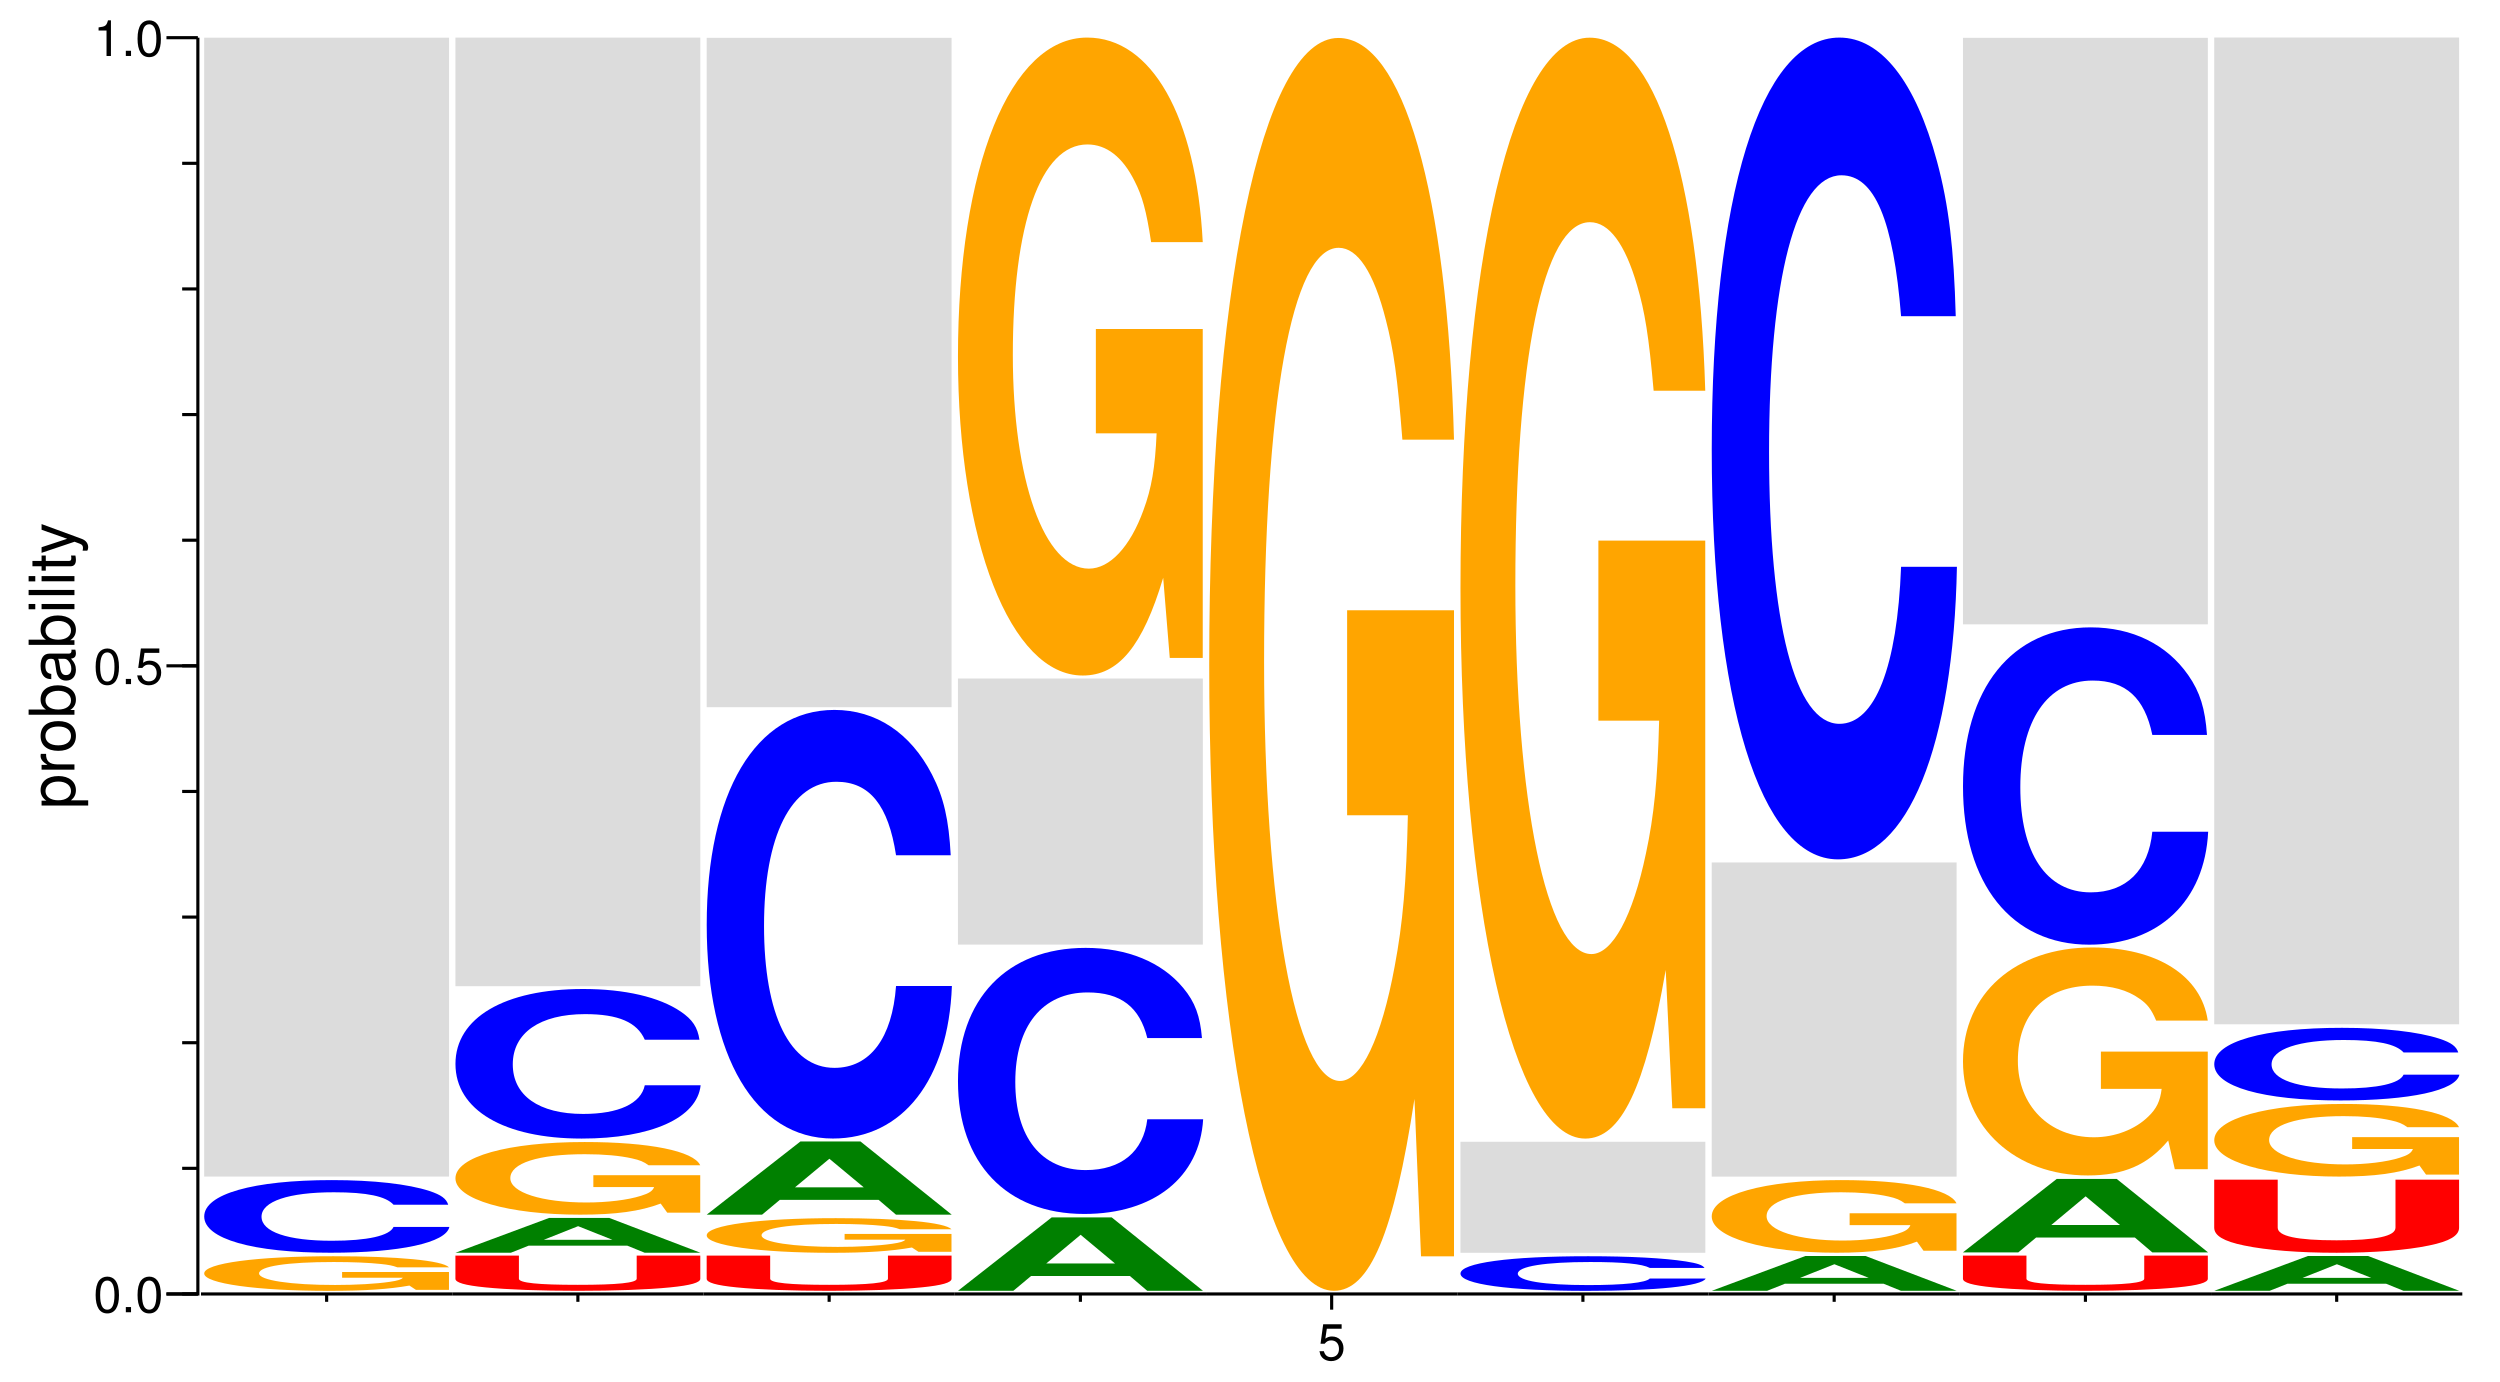 <?xml version="1.0" encoding="UTF-8"?>
<svg xmlns="http://www.w3.org/2000/svg" xmlns:xlink="http://www.w3.org/1999/xlink" width="398pt" height="220pt" viewBox="0 0 398 220" version="1.1">
<defs>
<g>
<symbol overflow="visible" id="glyph0-0">
<path style="stroke:none;" d=""/>
</symbol>
<symbol overflow="visible" id="glyph0-1">
<path style="stroke:none;" d="M 2.203 -5.672 C 1.672 -5.672 1.188 -5.438 0.891 -5.047 C 0.531 -4.547 0.344 -3.797 0.344 -2.75 C 0.344 -0.828 0.984 0.188 2.203 0.188 C 3.406 0.188 4.062 -0.828 4.062 -2.703 C 4.062 -3.797 3.875 -4.531 3.5 -5.047 C 3.203 -5.453 2.734 -5.672 2.203 -5.672 Z M 2.203 -5.047 C 2.953 -5.047 3.344 -4.281 3.344 -2.766 C 3.344 -1.156 2.969 -0.406 2.188 -0.406 C 1.438 -0.406 1.062 -1.188 1.062 -2.734 C 1.062 -4.281 1.438 -5.047 2.203 -5.047 Z M 2.203 -5.047 "/>
</symbol>
<symbol overflow="visible" id="glyph0-2">
<path style="stroke:none;" d="M 1.531 -0.828 L 0.703 -0.828 L 0.703 0 L 1.531 0 Z M 1.531 -0.828 "/>
</symbol>
<symbol overflow="visible" id="glyph0-3">
<path style="stroke:none;" d="M 3.812 -5.672 L 0.875 -5.672 L 0.453 -2.578 L 1.109 -2.578 C 1.438 -2.969 1.703 -3.109 2.156 -3.109 C 2.906 -3.109 3.391 -2.594 3.391 -1.75 C 3.391 -0.938 2.906 -0.438 2.141 -0.438 C 1.531 -0.438 1.156 -0.75 0.984 -1.391 L 0.281 -1.391 C 0.375 -0.922 0.453 -0.703 0.625 -0.5 C 0.938 -0.062 1.516 0.188 2.156 0.188 C 3.297 0.188 4.109 -0.641 4.109 -1.844 C 4.109 -2.969 3.359 -3.734 2.266 -3.734 C 1.875 -3.734 1.547 -3.625 1.219 -3.391 L 1.453 -4.969 L 3.812 -4.969 Z M 3.812 -5.672 "/>
</symbol>
<symbol overflow="visible" id="glyph0-4">
<path style="stroke:none;" d="M 2.078 -4.047 L 2.078 0 L 2.781 0 L 2.781 -5.672 L 2.312 -5.672 C 2.062 -4.797 1.906 -4.688 0.812 -4.547 L 0.812 -4.047 Z M 2.078 -4.047 "/>
</symbol>
<symbol overflow="visible" id="glyph1-0">
<path style="stroke:none;" d=""/>
</symbol>
<symbol overflow="visible" id="glyph1-1">
<path style="stroke:none;" d="M 2.188 -0.547 L 2.188 -1.375 L -0.547 -1.375 C -0.016 -1.812 0.234 -2.312 0.234 -2.984 C 0.234 -4.344 -0.859 -5.234 -2.531 -5.234 C -4.297 -5.234 -5.391 -4.375 -5.391 -2.984 C -5.391 -2.266 -5.062 -1.703 -4.453 -1.312 L -5.234 -1.312 L -5.234 -0.547 Z M -4.609 -2.844 C -4.609 -3.766 -3.797 -4.359 -2.547 -4.359 C -1.359 -4.359 -0.547 -3.75 -0.547 -2.844 C -0.547 -1.953 -1.344 -1.375 -2.578 -1.375 C -3.812 -1.375 -4.609 -1.953 -4.609 -2.844 Z M -4.609 -2.844 "/>
</symbol>
<symbol overflow="visible" id="glyph1-2">
<path style="stroke:none;" d="M -5.234 -0.688 L 0 -0.688 L 0 -1.531 L -2.719 -1.531 C -3.984 -1.547 -4.547 -2.062 -4.516 -3.203 L -5.359 -3.203 C -5.375 -3.062 -5.391 -2.984 -5.391 -2.891 C -5.391 -2.344 -5.062 -1.938 -4.297 -1.453 L -5.234 -1.453 Z M -5.234 -0.688 "/>
</symbol>
<symbol overflow="visible" id="glyph1-3">
<path style="stroke:none;" d="M -5.391 -2.719 C -5.391 -1.234 -4.344 -0.359 -2.578 -0.359 C -0.812 -0.359 0.234 -1.234 0.234 -2.734 C 0.234 -4.203 -0.812 -5.094 -2.547 -5.094 C -4.359 -5.094 -5.391 -4.234 -5.391 -2.719 Z M -4.625 -2.734 C -4.625 -3.672 -3.844 -4.234 -2.547 -4.234 C -1.312 -4.234 -0.547 -3.656 -0.547 -2.734 C -0.547 -1.797 -1.312 -1.234 -2.578 -1.234 C -3.844 -1.234 -4.625 -1.797 -4.625 -2.734 Z M -4.625 -2.734 "/>
</symbol>
<symbol overflow="visible" id="glyph1-4">
<path style="stroke:none;" d="M -7.297 -0.547 L 0 -0.547 L 0 -1.297 L -0.672 -1.297 C -0.062 -1.688 0.234 -2.219 0.234 -2.953 C 0.234 -4.328 -0.906 -5.234 -2.641 -5.234 C -4.344 -5.234 -5.391 -4.375 -5.391 -2.984 C -5.391 -2.266 -5.125 -1.766 -4.531 -1.375 L -7.297 -1.375 Z M -4.609 -2.828 C -4.609 -3.766 -3.797 -4.359 -2.547 -4.359 C -1.359 -4.359 -0.547 -3.734 -0.547 -2.828 C -0.547 -1.938 -1.344 -1.375 -2.578 -1.375 C -3.812 -1.375 -4.609 -1.938 -4.609 -2.828 Z M -4.609 -2.828 "/>
</symbol>
<symbol overflow="visible" id="glyph1-5">
<path style="stroke:none;" d="M -0.484 -5.344 C -0.469 -5.266 -0.469 -5.219 -0.469 -5.172 C -0.469 -4.875 -0.625 -4.719 -0.875 -4.719 L -3.953 -4.719 C -4.891 -4.719 -5.391 -4.047 -5.391 -2.75 C -5.391 -1.984 -5.172 -1.375 -4.781 -1.016 C -4.516 -0.766 -4.203 -0.672 -3.688 -0.656 L -3.688 -1.484 C -4.328 -1.562 -4.625 -1.938 -4.625 -2.719 C -4.625 -3.484 -4.344 -3.891 -3.844 -3.891 L -3.625 -3.891 C -3.266 -3.875 -3.125 -3.703 -3.047 -3.016 C -2.891 -1.844 -2.844 -1.656 -2.719 -1.344 C -2.453 -0.734 -2 -0.422 -1.312 -0.422 C -0.375 -0.422 0.234 -1.078 0.234 -2.141 C 0.234 -2.797 0 -3.328 -0.547 -3.922 C 0 -3.984 0.234 -4.234 0.234 -4.781 C 0.234 -4.953 0.203 -5.062 0.141 -5.344 Z M -1.656 -3.891 C -1.375 -3.891 -1.203 -3.812 -0.969 -3.562 C -0.656 -3.219 -0.5 -2.812 -0.5 -2.312 C -0.5 -1.672 -0.812 -1.297 -1.344 -1.297 C -1.891 -1.297 -2.172 -1.656 -2.297 -2.547 C -2.422 -3.438 -2.453 -3.609 -2.594 -3.891 Z M -1.656 -3.891 "/>
</symbol>
<symbol overflow="visible" id="glyph1-6">
<path style="stroke:none;" d="M -5.234 -1.5 L -5.234 -0.672 L 0 -0.672 L 0 -1.5 Z M -7.297 -1.5 L -7.297 -0.656 L -6.234 -0.656 L -6.234 -1.5 Z M -7.297 -1.5 "/>
</symbol>
<symbol overflow="visible" id="glyph1-7">
<path style="stroke:none;" d="M -7.297 -1.516 L -7.297 -0.688 L 0 -0.688 L 0 -1.516 Z M -7.297 -1.516 "/>
</symbol>
<symbol overflow="visible" id="glyph1-8">
<path style="stroke:none;" d="M -5.234 -2.547 L -5.234 -1.688 L -6.688 -1.688 L -6.688 -0.844 L -5.234 -0.844 L -5.234 -0.141 L -4.562 -0.141 L -4.562 -0.844 L -0.594 -0.844 C -0.062 -0.844 0.234 -1.203 0.234 -1.859 C 0.234 -2.078 0.203 -2.266 0.156 -2.547 L -0.547 -2.547 C -0.516 -2.422 -0.5 -2.312 -0.5 -2.141 C -0.5 -1.781 -0.594 -1.688 -0.969 -1.688 L -4.562 -1.688 L -4.562 -2.547 Z M -5.234 -2.547 "/>
</symbol>
<symbol overflow="visible" id="glyph1-9">
<path style="stroke:none;" d="M -5.234 -3.875 L -1.156 -2.438 L -5.234 -1.094 L -5.234 -0.203 L 0.016 -1.969 L 0.844 -1.656 C 1.219 -1.516 1.359 -1.328 1.359 -0.984 C 1.359 -0.844 1.344 -0.719 1.297 -0.547 L 2.047 -0.547 C 2.141 -0.703 2.188 -0.875 2.188 -1.094 C 2.188 -1.375 2.094 -1.656 1.938 -1.875 C 1.734 -2.141 1.516 -2.297 1.094 -2.453 L -5.234 -4.781 Z M -5.234 -3.875 "/>
</symbol>
<symbol overflow="visible" id="glyph2-0">
<path style="stroke:none;" d=""/>
</symbol>
<symbol overflow="visible" id="glyph2-1">
<path style="stroke:none;" d="M 41.422 -2.828 L 24.406 -2.828 L 24.406 -1.922 L 34.078 -1.922 C 33.844 -1.625 33.266 -1.453 31.984 -1.266 C 29.875 -0.953 26.625 -0.766 23.297 -0.766 C 16.188 -0.766 11.188 -1.516 11.188 -2.609 C 11.188 -3.734 15.609 -4.422 23.062 -4.422 C 26.094 -4.422 28.656 -4.312 30.578 -4.109 C 31.797 -3.984 32.438 -3.859 33.203 -3.578 L 41.422 -3.578 C 40.375 -4.672 33.266 -5.344 23.016 -5.344 C 10.781 -5.344 2.453 -4.234 2.453 -2.594 C 2.453 -1 10.828 0.172 22.312 0.172 C 28.016 0.172 31.859 -0.094 35.125 -0.672 L 36.172 0.016 L 41.422 0.016 Z M 41.422 -2.828 "/>
</symbol>
<symbol overflow="visible" id="glyph3-0">
<path style="stroke:none;" d=""/>
</symbol>
<symbol overflow="visible" id="glyph3-1">
<path style="stroke:none;" d="M 41.531 -7.297 C 41.234 -8.25 40.438 -8.859 38.547 -9.484 C 35.141 -10.594 29.656 -11.219 23.016 -11.219 C 10.469 -11.219 2.688 -9 2.688 -5.422 C 2.688 -1.859 10.422 0.344 22.781 0.344 C 33.859 0.344 41.172 -1.234 41.719 -3.766 L 32.828 -3.766 C 32.219 -2.359 28.688 -1.562 23.016 -1.562 C 15.953 -1.562 11.812 -2.984 11.812 -5.391 C 11.812 -7.828 16.141 -9.281 23.328 -9.281 C 28.625 -9.281 31.609 -8.641 32.828 -7.297 Z M 41.531 -7.297 "/>
</symbol>
<symbol overflow="visible" id="glyph4-0">
<path style="stroke:none;" d=""/>
</symbol>
<symbol overflow="visible" id="glyph4-1">
<path style="stroke:none;" d="M 42.719 -459.344 L 3.734 -459.344 L 3.734 -278.031 L 42.719 -278.031 Z M 42.719 -459.344 "/>
</symbol>
<symbol overflow="visible" id="glyph5-0">
<path style="stroke:none;" d=""/>
</symbol>
<symbol overflow="visible" id="glyph5-1">
<path style="stroke:none;" d="M 33.984 -5.438 L 33.984 -1.75 C 33.984 -1.094 30.953 -0.781 24.609 -0.781 C 18.281 -0.781 15.234 -1.094 15.234 -1.75 L 15.234 -5.438 L 5.125 -5.438 L 5.125 -1.75 C 5.125 -1.141 6.609 -0.703 9.906 -0.375 C 13.484 -0.016 18.688 0.172 24.609 0.172 C 30.547 0.172 35.734 -0.016 39.312 -0.375 C 42.625 -0.703 44.109 -1.141 44.109 -1.75 L 44.109 -5.438 Z M 33.984 -5.438 "/>
</symbol>
<symbol overflow="visible" id="glyph6-0">
<path style="stroke:none;" d=""/>
</symbol>
<symbol overflow="visible" id="glyph6-1">
<path style="stroke:none;" d="M 28.875 -1.125 L 31.641 0 L 40.516 0 L 25.984 -5.547 L 16.422 -5.547 L 1.5 0 L 10.312 0 L 13.141 -1.125 Z M 26.5 -2.062 L 15.562 -2.062 L 21.031 -4.234 Z M 26.5 -2.062 "/>
</symbol>
<symbol overflow="visible" id="glyph7-0">
<path style="stroke:none;" d=""/>
</symbol>
<symbol overflow="visible" id="glyph7-1">
<path style="stroke:none;" d="M 41.422 -5.938 L 24.406 -5.938 L 24.406 -4.047 L 34.078 -4.047 C 33.844 -3.422 33.266 -3.047 31.984 -2.656 C 29.875 -1.984 26.625 -1.594 23.297 -1.594 C 16.188 -1.594 11.188 -3.188 11.188 -5.469 C 11.188 -7.844 15.609 -9.281 23.062 -9.281 C 26.094 -9.281 28.656 -9.047 30.578 -8.609 C 31.797 -8.344 32.438 -8.078 33.203 -7.516 L 41.422 -7.516 C 40.375 -9.797 33.266 -11.219 23.016 -11.219 C 10.781 -11.219 2.453 -8.875 2.453 -5.438 C 2.453 -2.094 10.828 0.344 22.312 0.344 C 28.016 0.344 31.859 -0.188 35.125 -1.422 L 36.172 0.031 L 41.422 0.031 Z M 41.422 -5.938 "/>
</symbol>
<symbol overflow="visible" id="glyph8-0">
<path style="stroke:none;" d=""/>
</symbol>
<symbol overflow="visible" id="glyph8-1">
<path style="stroke:none;" d="M 41.531 -15.016 C 41.234 -16.984 40.438 -18.219 38.547 -19.5 C 35.141 -21.812 29.656 -23.094 23.016 -23.094 C 10.469 -23.094 2.688 -18.5 2.688 -11.156 C 2.688 -3.828 10.422 0.719 22.781 0.719 C 33.859 0.719 41.172 -2.562 41.719 -7.766 L 32.828 -7.766 C 32.219 -4.859 28.688 -3.203 23.016 -3.203 C 15.953 -3.203 11.812 -6.141 11.812 -11.094 C 11.812 -16.109 16.141 -19.094 23.328 -19.094 C 28.625 -19.094 31.609 -17.797 32.828 -15.016 Z M 41.531 -15.016 "/>
</symbol>
<symbol overflow="visible" id="glyph9-0">
<path style="stroke:none;" d=""/>
</symbol>
<symbol overflow="visible" id="glyph9-1">
<path style="stroke:none;" d="M 42.719 -382.578 L 3.734 -382.578 L 3.734 -231.562 L 42.719 -231.562 Z M 42.719 -382.578 "/>
</symbol>
<symbol overflow="visible" id="glyph10-0">
<path style="stroke:none;" d=""/>
</symbol>
<symbol overflow="visible" id="glyph10-1">
<path style="stroke:none;" d="M 28.875 -2.359 L 31.641 0 L 40.516 0 L 25.984 -11.656 L 16.422 -11.656 L 1.5 0 L 10.312 0 L 13.141 -2.359 Z M 26.5 -4.359 L 15.562 -4.359 L 21.031 -8.906 Z M 26.5 -4.359 "/>
</symbol>
<symbol overflow="visible" id="glyph11-0">
<path style="stroke:none;" d=""/>
</symbol>
<symbol overflow="visible" id="glyph11-1">
<path style="stroke:none;" d="M 41.531 -43.047 C 41.234 -48.672 40.438 -52.25 38.547 -55.906 C 35.141 -62.516 29.656 -66.188 23.016 -66.188 C 10.469 -66.188 2.688 -53.047 2.688 -31.969 C 2.688 -10.984 10.422 2.047 22.781 2.047 C 33.859 2.047 41.172 -7.328 41.719 -22.234 L 32.828 -22.234 C 32.219 -13.938 28.688 -9.203 23.016 -9.203 C 15.953 -9.203 11.812 -17.594 11.812 -31.797 C 11.812 -46.172 16.141 -54.75 23.328 -54.75 C 28.625 -54.75 31.609 -51 32.828 -43.047 Z M 41.531 -43.047 "/>
</symbol>
<symbol overflow="visible" id="glyph12-0">
<path style="stroke:none;" d=""/>
</symbol>
<symbol overflow="visible" id="glyph12-1">
<path style="stroke:none;" d="M 42.719 -269.953 L 3.734 -269.953 L 3.734 -163.391 L 42.719 -163.391 Z M 42.719 -269.953 "/>
</symbol>
<symbol overflow="visible" id="glyph13-0">
<path style="stroke:none;" d=""/>
</symbol>
<symbol overflow="visible" id="glyph13-1">
<path style="stroke:none;" d="M 28.875 -2.359 L 31.641 0 L 40.516 0 L 25.984 -11.688 L 16.422 -11.688 L 1.5 0 L 10.312 0 L 13.141 -2.359 Z M 26.5 -4.359 L 15.562 -4.359 L 21.031 -8.922 Z M 26.5 -4.359 "/>
</symbol>
<symbol overflow="visible" id="glyph14-0">
<path style="stroke:none;" d=""/>
</symbol>
<symbol overflow="visible" id="glyph14-1">
<path style="stroke:none;" d="M 41.531 -26.719 C 41.234 -30.219 40.438 -32.438 38.547 -34.703 C 35.141 -38.812 29.656 -41.078 23.016 -41.078 C 10.469 -41.078 2.688 -32.938 2.688 -19.844 C 2.688 -6.812 10.422 1.281 22.781 1.281 C 33.859 1.281 41.172 -4.547 41.719 -13.797 L 32.828 -13.797 C 32.219 -8.641 28.688 -5.703 23.016 -5.703 C 15.953 -5.703 11.812 -10.922 11.812 -19.734 C 11.812 -28.656 16.141 -33.984 23.328 -33.984 C 28.625 -33.984 31.609 -31.656 32.828 -26.719 Z M 41.531 -26.719 "/>
</symbol>
<symbol overflow="visible" id="glyph15-0">
<path style="stroke:none;" d=""/>
</symbol>
<symbol overflow="visible" id="glyph15-1">
<path style="stroke:none;" d="M 42.719 -107.328 L 3.734 -107.328 L 3.734 -64.969 L 42.719 -64.969 Z M 42.719 -107.328 "/>
</symbol>
<symbol overflow="visible" id="glyph16-0">
<path style="stroke:none;" d=""/>
</symbol>
<symbol overflow="visible" id="glyph16-1">
<path style="stroke:none;" d="M 41.422 -52.109 L 24.406 -52.109 L 24.406 -35.5 L 34.078 -35.5 C 33.844 -30.047 33.266 -26.719 31.984 -23.266 C 29.875 -17.422 26.625 -13.953 23.297 -13.953 C 16.188 -13.953 11.188 -28.047 11.188 -47.984 C 11.188 -68.859 15.609 -81.484 23.062 -81.484 C 26.094 -81.484 28.656 -79.5 30.578 -75.641 C 31.797 -73.25 32.438 -70.984 33.203 -65.938 L 41.422 -65.938 C 40.375 -86.016 33.266 -98.5 23.016 -98.5 C 10.781 -98.5 2.453 -77.906 2.453 -47.719 C 2.453 -18.344 10.828 3.062 22.312 3.062 C 28.016 3.062 31.859 -1.594 35.125 -12.5 L 36.172 0.266 L 41.422 0.266 Z M 41.422 -52.109 "/>
</symbol>
<symbol overflow="visible" id="glyph17-0">
<path style="stroke:none;" d=""/>
</symbol>
<symbol overflow="visible" id="glyph17-1">
<path style="stroke:none;" d="M 41.422 -102.344 L 24.406 -102.344 L 24.406 -69.703 L 34.078 -69.703 C 33.844 -59 33.266 -52.484 31.984 -45.688 C 29.875 -34.203 26.625 -27.406 23.297 -27.406 C 16.188 -27.406 11.188 -55.094 11.188 -94.25 C 11.188 -135.234 15.609 -160.047 23.062 -160.047 C 26.094 -160.047 28.656 -156.125 30.578 -148.547 C 31.797 -143.859 32.438 -139.422 33.203 -129.5 L 41.422 -129.5 C 40.375 -168.922 33.266 -193.453 23.016 -193.453 C 10.781 -193.453 2.453 -152.984 2.453 -93.734 C 2.453 -36.031 10.828 6 22.312 6 C 28.016 6 31.859 -3.141 35.125 -24.547 L 36.172 0.516 L 41.422 0.516 Z M 41.422 -102.344 "/>
</symbol>
<symbol overflow="visible" id="glyph18-0">
<path style="stroke:none;" d=""/>
</symbol>
<symbol overflow="visible" id="glyph18-1">
<path style="stroke:none;" d="M 41.531 -3.484 C 41.234 -3.938 40.438 -4.219 38.547 -4.516 C 35.141 -5.047 29.656 -5.344 23.016 -5.344 C 10.469 -5.344 2.688 -4.281 2.688 -2.578 C 2.688 -0.891 10.422 0.172 22.781 0.172 C 33.859 0.172 41.172 -0.594 41.719 -1.797 L 32.828 -1.797 C 32.219 -1.125 28.688 -0.75 23.016 -0.75 C 15.953 -0.75 11.812 -1.422 11.812 -2.562 C 11.812 -3.734 16.141 -4.422 23.328 -4.422 C 28.625 -4.422 31.609 -4.125 32.828 -3.484 Z M 41.531 -3.484 "/>
</symbol>
<symbol overflow="visible" id="glyph19-0">
<path style="stroke:none;" d=""/>
</symbol>
<symbol overflow="visible" id="glyph19-1">
<path style="stroke:none;" d="M 42.719 -44.781 L 3.734 -44.781 L 3.734 -27.109 L 42.719 -27.109 Z M 42.719 -44.781 "/>
</symbol>
<symbol overflow="visible" id="glyph20-0">
<path style="stroke:none;" d=""/>
</symbol>
<symbol overflow="visible" id="glyph20-1">
<path style="stroke:none;" d="M 41.422 -89.922 L 24.406 -89.922 L 24.406 -61.25 L 34.078 -61.25 C 33.844 -51.844 33.266 -46.109 31.984 -40.141 C 29.875 -30.047 26.625 -24.094 23.297 -24.094 C 16.188 -24.094 11.188 -48.406 11.188 -82.812 C 11.188 -118.828 15.609 -140.609 23.062 -140.609 C 26.094 -140.609 28.656 -137.172 30.578 -130.516 C 31.797 -126.391 32.438 -122.5 33.203 -113.781 L 41.422 -113.781 C 40.375 -148.422 33.266 -169.984 23.016 -169.984 C 10.781 -169.984 2.453 -134.422 2.453 -82.344 C 2.453 -31.656 10.828 5.281 22.312 5.281 C 28.016 5.281 31.859 -2.75 35.125 -21.562 L 36.172 0.453 L 41.422 0.453 Z M 41.422 -89.922 "/>
</symbol>
<symbol overflow="visible" id="glyph21-0">
<path style="stroke:none;" d=""/>
</symbol>
<symbol overflow="visible" id="glyph21-1">
<path style="stroke:none;" d="M 42.719 -126.703 L 3.734 -126.703 L 3.734 -76.688 L 42.719 -76.688 Z M 42.719 -126.703 "/>
</symbol>
<symbol overflow="visible" id="glyph22-0">
<path style="stroke:none;" d=""/>
</symbol>
<symbol overflow="visible" id="glyph22-1">
<path style="stroke:none;" d="M 41.531 -82.531 C 41.234 -93.328 40.438 -100.172 38.547 -107.188 C 35.141 -119.859 29.656 -126.891 23.016 -126.891 C 10.469 -126.891 2.688 -101.719 2.688 -61.297 C 2.688 -21.062 10.422 3.938 22.781 3.938 C 33.859 3.938 41.172 -14.047 41.719 -42.641 L 32.828 -42.641 C 32.219 -26.719 28.688 -17.641 23.016 -17.641 C 15.953 -17.641 11.812 -33.734 11.812 -60.953 C 11.812 -88.531 16.141 -104.969 23.328 -104.969 C 28.625 -104.969 31.609 -97.781 32.828 -82.531 Z M 41.531 -82.531 "/>
</symbol>
<symbol overflow="visible" id="glyph23-0">
<path style="stroke:none;" d=""/>
</symbol>
<symbol overflow="visible" id="glyph23-1">
<path style="stroke:none;" d="M 33.984 -5.438 L 33.984 -1.75 C 33.984 -1.094 30.953 -0.781 24.609 -0.781 C 18.281 -0.781 15.234 -1.094 15.234 -1.75 L 15.234 -5.438 L 5.125 -5.438 L 5.125 -1.75 C 5.125 -1.141 6.609 -0.703 9.906 -0.375 C 13.484 -0.016 18.688 0.172 24.609 0.172 C 30.547 0.172 35.734 -0.016 39.312 -0.375 C 42.625 -0.703 44.109 -1.141 44.109 -1.75 L 44.109 -5.438 Z M 33.984 -5.438 "/>
</symbol>
<symbol overflow="visible" id="glyph24-0">
<path style="stroke:none;" d=""/>
</symbol>
<symbol overflow="visible" id="glyph24-1">
<path style="stroke:none;" d="M 41.422 -18.625 L 24.406 -18.625 L 24.406 -12.688 L 34.078 -12.688 C 33.844 -10.734 33.266 -9.547 31.984 -8.312 C 29.875 -6.219 26.625 -4.984 23.297 -4.984 C 16.188 -4.984 11.188 -10.031 11.188 -17.156 C 11.188 -24.609 15.609 -29.125 23.062 -29.125 C 26.094 -29.125 28.656 -28.422 30.578 -27.031 C 31.797 -26.188 32.438 -25.375 33.203 -23.562 L 41.422 -23.562 C 40.375 -30.75 33.266 -35.203 23.016 -35.203 C 10.781 -35.203 2.453 -27.844 2.453 -17.062 C 2.453 -6.562 10.828 1.094 22.312 1.094 C 28.016 1.094 31.859 -0.562 35.125 -4.469 L 36.172 0.094 L 41.422 0.094 Z M 41.422 -18.625 "/>
</symbol>
<symbol overflow="visible" id="glyph25-0">
<path style="stroke:none;" d=""/>
</symbol>
<symbol overflow="visible" id="glyph25-1">
<path style="stroke:none;" d="M 41.531 -31.875 C 41.234 -36.031 40.438 -38.688 38.547 -41.391 C 35.141 -46.281 29.656 -49 23.016 -49 C 10.469 -49 2.688 -39.281 2.688 -23.672 C 2.688 -8.141 10.422 1.516 22.781 1.516 C 33.859 1.516 41.172 -5.422 41.719 -16.469 L 32.828 -16.469 C 32.219 -10.312 28.688 -6.812 23.016 -6.812 C 15.953 -6.812 11.812 -13.031 11.812 -23.547 C 11.812 -34.188 16.141 -40.531 23.328 -40.531 C 28.625 -40.531 31.609 -37.75 32.828 -31.875 Z M 41.531 -31.875 "/>
</symbol>
<symbol overflow="visible" id="glyph26-0">
<path style="stroke:none;" d=""/>
</symbol>
<symbol overflow="visible" id="glyph26-1">
<path style="stroke:none;" d="M 42.719 -236.547 L 3.734 -236.547 L 3.734 -143.172 L 42.719 -143.172 Z M 42.719 -236.547 "/>
</symbol>
<symbol overflow="visible" id="glyph27-0">
<path style="stroke:none;" d=""/>
</symbol>
<symbol overflow="visible" id="glyph27-1">
<path style="stroke:none;" d="M 33.984 -11.281 L 33.984 -3.641 C 33.984 -2.281 30.953 -1.625 24.609 -1.625 C 18.281 -1.625 15.234 -2.281 15.234 -3.641 L 15.234 -11.281 L 5.125 -11.281 L 5.125 -3.641 C 5.125 -2.375 6.609 -1.469 9.906 -0.797 C 13.484 -0.047 18.688 0.359 24.609 0.359 C 30.547 0.359 35.734 -0.047 39.312 -0.797 C 42.625 -1.469 44.109 -2.375 44.109 -3.641 L 44.109 -11.281 Z M 33.984 -11.281 "/>
</symbol>
<symbol overflow="visible" id="glyph28-0">
<path style="stroke:none;" d=""/>
</symbol>
<symbol overflow="visible" id="glyph28-1">
<path style="stroke:none;" d="M 42.719 -397.953 L 3.734 -397.953 L 3.734 -240.859 L 42.719 -240.859 Z M 42.719 -397.953 "/>
</symbol>
</g>
</defs>
<g id="surface1">
<path style="fill:none;stroke-width:2.083;stroke-linecap:butt;stroke-linejoin:miter;stroke:rgb(0%,0%,0%);stroke-opacity:1;stroke-miterlimit:10;" d="M 110.417 58.333 L 131.25 58.333 L 131.25 891.667 " transform="matrix(0.24,0,0,-0.24,0,220)"/>
<g style="fill:rgb(0%,0%,0%);fill-opacity:1;">
  <use xlink:href="#glyph0-1" x="14.881" y="208.91"/>
  <use xlink:href="#glyph0-2" x="19.329" y="208.91"/>
  <use xlink:href="#glyph0-1" x="21.553" y="208.91"/>
</g>
<path style="fill:none;stroke-width:2.083;stroke-linecap:butt;stroke-linejoin:miter;stroke:rgb(0%,0%,0%);stroke-opacity:1;stroke-miterlimit:10;" d="M 110.417 58.333 L 131.25 58.333 " transform="matrix(0.24,0,0,-0.24,0,220)"/>
<g style="fill:rgb(0%,0%,0%);fill-opacity:1;">
  <use xlink:href="#glyph0-1" x="14.881" y="108.91"/>
  <use xlink:href="#glyph0-2" x="19.329" y="108.91"/>
  <use xlink:href="#glyph0-3" x="21.553" y="108.91"/>
</g>
<path style="fill:none;stroke-width:2.083;stroke-linecap:butt;stroke-linejoin:miter;stroke:rgb(0%,0%,0%);stroke-opacity:1;stroke-miterlimit:10;" d="M 110.417 475 L 131.25 475 " transform="matrix(0.24,0,0,-0.24,0,220)"/>
<g style="fill:rgb(0%,0%,0%);fill-opacity:1;">
  <use xlink:href="#glyph0-4" x="14.881" y="8.91"/>
  <use xlink:href="#glyph0-2" x="19.329" y="8.91"/>
  <use xlink:href="#glyph0-1" x="21.553" y="8.91"/>
</g>
<path style="fill:none;stroke-width:2.083;stroke-linecap:butt;stroke-linejoin:miter;stroke:rgb(0%,0%,0%);stroke-opacity:1;stroke-miterlimit:10;" d="M 110.417 891.667 L 131.25 891.667 " transform="matrix(0.24,0,0,-0.24,0,220)"/>
<path style="fill:none;stroke-width:2.083;stroke-linecap:butt;stroke-linejoin:miter;stroke:rgb(0%,0%,0%);stroke-opacity:1;stroke-miterlimit:10;" d="M 131.25 58.333 L 120.833 58.333 " transform="matrix(0.24,0,0,-0.24,0,220)"/>
<path style="fill:none;stroke-width:2.083;stroke-linecap:butt;stroke-linejoin:miter;stroke:rgb(0%,0%,0%);stroke-opacity:1;stroke-miterlimit:10;" d="M 131.25 141.667 L 120.833 141.667 " transform="matrix(0.24,0,0,-0.24,0,220)"/>
<path style="fill:none;stroke-width:2.083;stroke-linecap:butt;stroke-linejoin:miter;stroke:rgb(0%,0%,0%);stroke-opacity:1;stroke-miterlimit:10;" d="M 131.25 225 L 120.833 225 " transform="matrix(0.24,0,0,-0.24,0,220)"/>
<path style="fill:none;stroke-width:2.083;stroke-linecap:butt;stroke-linejoin:miter;stroke:rgb(0%,0%,0%);stroke-opacity:1;stroke-miterlimit:10;" d="M 131.25 308.333 L 120.833 308.333 " transform="matrix(0.24,0,0,-0.24,0,220)"/>
<path style="fill:none;stroke-width:2.083;stroke-linecap:butt;stroke-linejoin:miter;stroke:rgb(0%,0%,0%);stroke-opacity:1;stroke-miterlimit:10;" d="M 131.25 391.667 L 120.833 391.667 " transform="matrix(0.24,0,0,-0.24,0,220)"/>
<path style="fill:none;stroke-width:2.083;stroke-linecap:butt;stroke-linejoin:miter;stroke:rgb(0%,0%,0%);stroke-opacity:1;stroke-miterlimit:10;" d="M 131.25 475 L 120.833 475 " transform="matrix(0.24,0,0,-0.24,0,220)"/>
<path style="fill:none;stroke-width:2.083;stroke-linecap:butt;stroke-linejoin:miter;stroke:rgb(0%,0%,0%);stroke-opacity:1;stroke-miterlimit:10;" d="M 131.25 558.333 L 120.833 558.333 " transform="matrix(0.24,0,0,-0.24,0,220)"/>
<path style="fill:none;stroke-width:2.083;stroke-linecap:butt;stroke-linejoin:miter;stroke:rgb(0%,0%,0%);stroke-opacity:1;stroke-miterlimit:10;" d="M 131.25 641.667 L 120.833 641.667 " transform="matrix(0.24,0,0,-0.24,0,220)"/>
<path style="fill:none;stroke-width:2.083;stroke-linecap:butt;stroke-linejoin:miter;stroke:rgb(0%,0%,0%);stroke-opacity:1;stroke-miterlimit:10;" d="M 131.25 725 L 120.833 725 " transform="matrix(0.24,0,0,-0.24,0,220)"/>
<path style="fill:none;stroke-width:2.083;stroke-linecap:butt;stroke-linejoin:miter;stroke:rgb(0%,0%,0%);stroke-opacity:1;stroke-miterlimit:10;" d="M 131.25 808.333 L 120.833 808.333 " transform="matrix(0.24,0,0,-0.24,0,220)"/>
<g style="fill:rgb(0%,0%,0%);fill-opacity:1;">
  <use xlink:href="#glyph1-1" x="11.852" y="128.783"/>
  <use xlink:href="#glyph1-2" x="11.852" y="123.223"/>
  <use xlink:href="#glyph1-3" x="11.852" y="119.893"/>
  <use xlink:href="#glyph1-4" x="11.852" y="114.333"/>
  <use xlink:href="#glyph1-5" x="11.852" y="108.773"/>
  <use xlink:href="#glyph1-4" x="11.852" y="103.213"/>
  <use xlink:href="#glyph1-6" x="11.852" y="97.653"/>
  <use xlink:href="#glyph1-7" x="11.852" y="95.433"/>
  <use xlink:href="#glyph1-6" x="11.852" y="93.213"/>
  <use xlink:href="#glyph1-8" x="11.852" y="90.993"/>
  <use xlink:href="#glyph1-9" x="11.852" y="88.213"/>
</g>
<path style="fill:none;stroke-width:2.083;stroke-linecap:butt;stroke-linejoin:miter;stroke:rgb(0%,0%,0%);stroke-opacity:1;stroke-miterlimit:10;" d="M 133.333 58.333 L 300 58.333 M 216.667 58.333 L 216.667 53.125 " transform="matrix(0.24,0,0,-0.24,0,220)"/>
<g style="fill:rgb(100%,64.647%,0%);fill-opacity:1;">
  <use xlink:href="#glyph2-1" x="30.055" y="205.335"/>
</g>
<g style="fill:rgb(0%,0%,100%);fill-opacity:1;">
  <use xlink:href="#glyph3-1" x="29.823" y="199.091"/>
</g>
<g style="fill:rgb(86.327%,86.327%,86.327%);fill-opacity:1;">
  <use xlink:href="#glyph4-1" x="28.773" y="465.343"/>
</g>
<path style="fill:none;stroke-width:2.083;stroke-linecap:butt;stroke-linejoin:miter;stroke:rgb(0%,0%,0%);stroke-opacity:1;stroke-miterlimit:10;" d="M 300 58.333 L 466.667 58.333 M 383.333 58.333 L 383.333 53.125 " transform="matrix(0.24,0,0,-0.24,0,220)"/>
<g style="fill:rgb(100%,0%,0%);fill-opacity:1;">
  <use xlink:href="#glyph5-1" x="67.377" y="205.327"/>
</g>
<g style="fill:rgb(0%,50.194%,0%);fill-opacity:1;">
  <use xlink:href="#glyph6-1" x="71.003" y="199.44"/>
</g>
<g style="fill:rgb(100%,64.647%,0%);fill-opacity:1;">
  <use xlink:href="#glyph7-1" x="70.055" y="193.03"/>
</g>
<g style="fill:rgb(0%,0%,100%);fill-opacity:1;">
  <use xlink:href="#glyph8-1" x="69.822" y="180.542"/>
</g>
<g style="fill:rgb(86.327%,86.327%,86.327%);fill-opacity:1;">
  <use xlink:href="#glyph9-1" x="68.772" y="388.566"/>
</g>
<path style="fill:none;stroke-width:2.083;stroke-linecap:butt;stroke-linejoin:miter;stroke:rgb(0%,0%,0%);stroke-opacity:1;stroke-miterlimit:10;" d="M 466.667 58.333 L 633.333 58.333 M 550 58.333 L 550 53.125 " transform="matrix(0.24,0,0,-0.24,0,220)"/>
<g style="fill:rgb(100%,0%,0%);fill-opacity:1;">
  <use xlink:href="#glyph5-1" x="107.377" y="205.327"/>
</g>
<g style="fill:rgb(100%,64.647%,0%);fill-opacity:1;">
  <use xlink:href="#glyph2-1" x="110.055" y="199.275"/>
</g>
<g style="fill:rgb(0%,50.194%,0%);fill-opacity:1;">
  <use xlink:href="#glyph10-1" x="111.004" y="193.379"/>
</g>
<g style="fill:rgb(0%,0%,100%);fill-opacity:1;">
  <use xlink:href="#glyph11-1" x="109.822" y="179.207"/>
</g>
<g style="fill:rgb(86.327%,86.327%,86.327%);fill-opacity:1;">
  <use xlink:href="#glyph12-1" x="108.772" y="275.977"/>
</g>
<path style="fill:none;stroke-width:2.083;stroke-linecap:butt;stroke-linejoin:miter;stroke:rgb(0%,0%,0%);stroke-opacity:1;stroke-miterlimit:10;" d="M 633.333 58.333 L 800 58.333 M 716.667 58.333 L 716.667 53.125 " transform="matrix(0.24,0,0,-0.24,0,220)"/>
<g style="fill:rgb(0%,50.194%,0%);fill-opacity:1;">
  <use xlink:href="#glyph13-1" x="151.004" y="205.5"/>
</g>
<g style="fill:rgb(0%,0%,100%);fill-opacity:1;">
  <use xlink:href="#glyph14-1" x="149.823" y="191.98"/>
</g>
<g style="fill:rgb(86.327%,86.327%,86.327%);fill-opacity:1;">
  <use xlink:href="#glyph15-1" x="148.773" y="215.348"/>
</g>
<g style="fill:rgb(100%,64.647%,0%);fill-opacity:1;">
  <use xlink:href="#glyph16-1" x="150.055" y="104.481"/>
</g>
<path style="fill:none;stroke-width:2.083;stroke-linecap:butt;stroke-linejoin:miter;stroke:rgb(0%,0%,0%);stroke-opacity:1;stroke-miterlimit:10;" d="M 800 58.333 L 966.667 58.333 M 883.333 58.333 L 883.333 47.917 " transform="matrix(0.24,0,0,-0.24,0,220)"/>
<g style="fill:rgb(0%,0%,0%);fill-opacity:1;">
  <use xlink:href="#glyph0-3" x="209.776" y="216.5"/>
</g>
<g style="fill:rgb(100%,64.647%,0%);fill-opacity:1;">
  <use xlink:href="#glyph17-1" x="190.055" y="199.496"/>
</g>
<path style="fill:none;stroke-width:2.083;stroke-linecap:butt;stroke-linejoin:miter;stroke:rgb(0%,0%,0%);stroke-opacity:1;stroke-miterlimit:10;" d="M 966.667 58.333 L 1133.333 58.333 M 1050 58.333 L 1050 53.125 " transform="matrix(0.24,0,0,-0.24,0,220)"/>
<g style="fill:rgb(0%,0%,100%);fill-opacity:1;">
  <use xlink:href="#glyph18-1" x="229.822" y="205.335"/>
</g>
<g style="fill:rgb(86.327%,86.327%,86.327%);fill-opacity:1;">
  <use xlink:href="#glyph19-1" x="228.772" y="226.552"/>
</g>
<g style="fill:rgb(100%,64.647%,0%);fill-opacity:1;">
  <use xlink:href="#glyph20-1" x="230.055" y="175.982"/>
</g>
<path style="fill:none;stroke-width:2.083;stroke-linecap:butt;stroke-linejoin:miter;stroke:rgb(0%,0%,0%);stroke-opacity:1;stroke-miterlimit:10;" d="M 1133.333 58.333 L 1300 58.333 M 1216.667 58.333 L 1216.667 53.125 " transform="matrix(0.24,0,0,-0.24,0,220)"/>
<g style="fill:rgb(0%,50.194%,0%);fill-opacity:1;">
  <use xlink:href="#glyph6-1" x="271.004" y="205.5"/>
</g>
<g style="fill:rgb(100%,64.647%,0%);fill-opacity:1;">
  <use xlink:href="#glyph7-1" x="270.055" y="199.091"/>
</g>
<g style="fill:rgb(86.327%,86.327%,86.327%);fill-opacity:1;">
  <use xlink:href="#glyph21-1" x="268.773" y="264.005"/>
</g>
<g style="fill:rgb(0%,0%,100%);fill-opacity:1;">
  <use xlink:href="#glyph22-1" x="269.823" y="132.875"/>
</g>
<path style="fill:none;stroke-width:2.083;stroke-linecap:butt;stroke-linejoin:miter;stroke:rgb(0%,0%,0%);stroke-opacity:1;stroke-miterlimit:10;" d="M 1300 58.333 L 1466.667 58.333 M 1383.333 58.333 L 1383.333 53.125 " transform="matrix(0.24,0,0,-0.24,0,220)"/>
<g style="fill:rgb(100%,0%,0%);fill-opacity:1;">
  <use xlink:href="#glyph23-1" x="307.377" y="205.327"/>
</g>
<g style="fill:rgb(0%,50.194%,0%);fill-opacity:1;">
  <use xlink:href="#glyph13-1" x="311.003" y="199.378"/>
</g>
<g style="fill:rgb(100%,64.647%,0%);fill-opacity:1;">
  <use xlink:href="#glyph24-1" x="310.055" y="186.038"/>
</g>
<g style="fill:rgb(0%,0%,100%);fill-opacity:1;">
  <use xlink:href="#glyph25-1" x="309.822" y="148.876"/>
</g>
<g style="fill:rgb(86.327%,86.327%,86.327%);fill-opacity:1;">
  <use xlink:href="#glyph26-1" x="308.772" y="242.568"/>
</g>
<path style="fill:none;stroke-width:2.083;stroke-linecap:butt;stroke-linejoin:miter;stroke:rgb(0%,0%,0%);stroke-opacity:1;stroke-miterlimit:10;" d="M 1466.667 58.333 L 1633.333 58.333 M 1550 58.333 L 1550 53.125 " transform="matrix(0.24,0,0,-0.24,0,220)"/>
<g style="fill:rgb(0%,50.194%,0%);fill-opacity:1;">
  <use xlink:href="#glyph6-1" x="351.004" y="205.5"/>
</g>
<g style="fill:rgb(100%,0%,0%);fill-opacity:1;">
  <use xlink:href="#glyph27-1" x="347.377" y="199.083"/>
</g>
<g style="fill:rgb(100%,64.647%,0%);fill-opacity:1;">
  <use xlink:href="#glyph7-1" x="350.055" y="186.969"/>
</g>
<g style="fill:rgb(0%,0%,100%);fill-opacity:1;">
  <use xlink:href="#glyph3-1" x="349.822" y="174.848"/>
</g>
<g style="fill:rgb(86.327%,86.327%,86.327%);fill-opacity:1;">
  <use xlink:href="#glyph28-1" x="348.772" y="403.927"/>
</g>
</g>
</svg>

